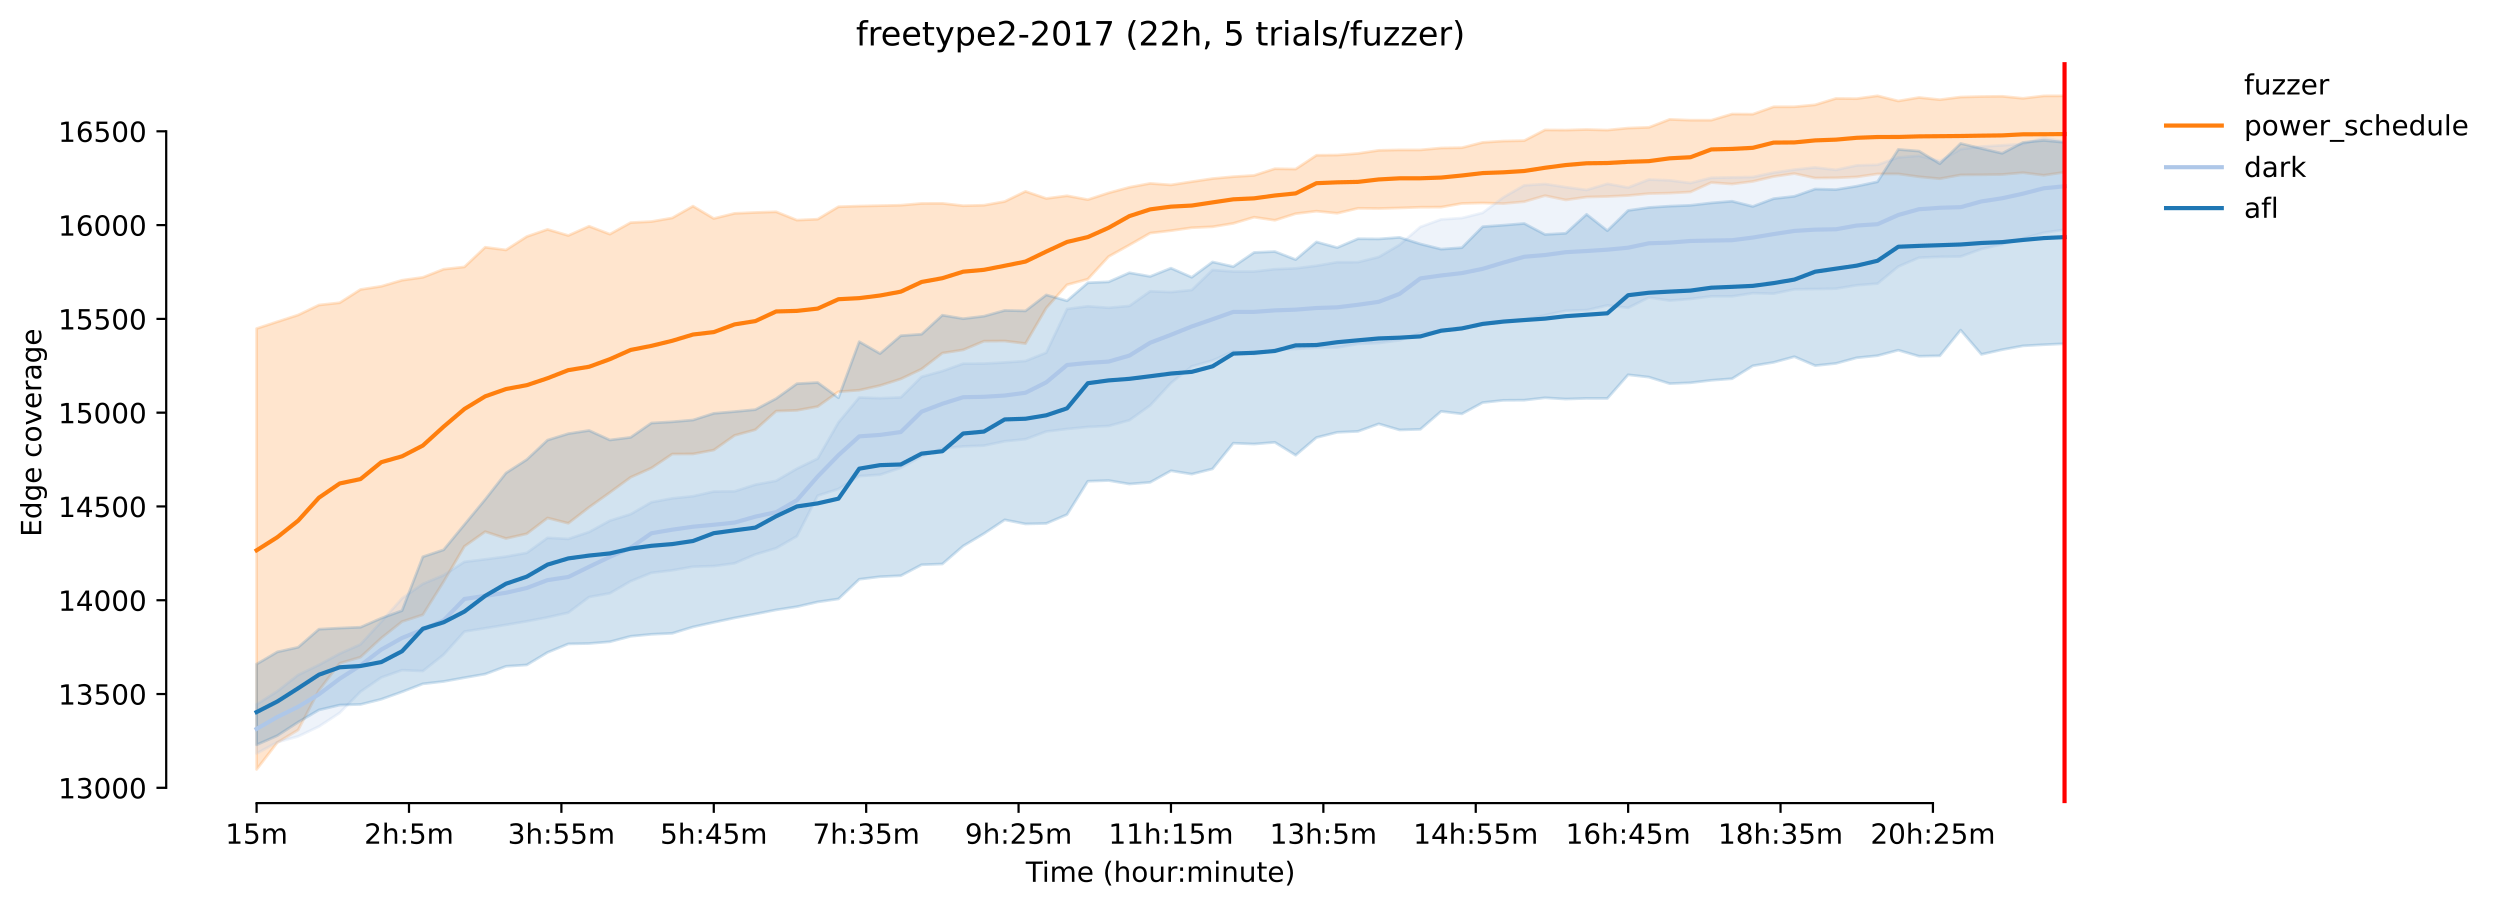 <?xml version="1.0" encoding="utf-8" standalone="no"?>
<!DOCTYPE svg PUBLIC "-//W3C//DTD SVG 1.1//EN"
  "http://www.w3.org/Graphics/SVG/1.1/DTD/svg11.dtd">
<!-- Created with matplotlib (https://matplotlib.org/) -->
<svg height="325.986pt" version="1.1" viewBox="0 0 897.856 325.986" width="897.856pt" xmlns="http://www.w3.org/2000/svg" xmlns:xlink="http://www.w3.org/1999/xlink">
 <defs>
  <style type="text/css">*{stroke-linecap:butt;stroke-linejoin:round;}</style>
 </defs>
 <g id="figure_1">
  <g id="patch_1">
   <path d="M 0 325.986 
L 897.856 325.986 
L 897.856 0 
L 0 0 
z
" style="fill:#ffffff;"/>
  </g>
  <g id="axes_1">
   <g id="patch_2">
    <path d="M 59.691 288.43 
L 773.931 288.43 
L 773.931 22.318 
L 59.691 22.318 
z
" style="fill:#ffffff;"/>
   </g>
   <g id="PolyCollection_1">
    <defs>
     <path d="M 92.156 -207.986 
L 92.156 -49.652 
L 99.619 -59.339 
L 107.083 -63.826 
L 114.546 -78.067 
L 122.009 -87.767 
L 129.473 -89.977 
L 136.936 -96.834 
L 144.399 -102.749 
L 151.863 -105.188 
L 159.326 -117.084 
L 166.789 -129.776 
L 174.253 -135.044 
L 181.716 -132.592 
L 189.179 -134.289 
L 196.643 -139.961 
L 204.106 -138.062 
L 211.569 -143.815 
L 219.033 -149.123 
L 226.496 -154.579 
L 233.959 -157.907 
L 241.423 -162.933 
L 248.886 -162.96 
L 256.349 -164.361 
L 263.813 -169.615 
L 271.276 -171.663 
L 278.739 -178.346 
L 286.202 -178.615 
L 293.666 -179.989 
L 301.129 -185.311 
L 308.592 -185.85 
L 316.056 -187.531 
L 323.519 -189.905 
L 330.982 -193.449 
L 338.446 -199.189 
L 345.909 -200.334 
L 353.372 -203.462 
L 360.836 -203.527 
L 368.299 -202.61 
L 375.762 -215.396 
L 383.226 -223.723 
L 390.689 -225.736 
L 398.152 -233.854 
L 405.616 -238.004 
L 413.079 -242.274 
L 420.542 -243.143 
L 428.006 -244.201 
L 435.469 -244.538 
L 442.932 -245.764 
L 450.396 -247.983 
L 457.859 -246.883 
L 465.322 -249.247 
L 472.786 -250.147 
L 480.249 -249.402 
L 487.712 -251.18 
L 495.176 -251.1 
L 502.639 -251.302 
L 510.102 -251.564 
L 517.565 -251.598 
L 525.029 -252.915 
L 532.492 -253.094 
L 539.955 -252.878 
L 547.419 -253.547 
L 554.882 -255.721 
L 562.345 -254.171 
L 569.809 -255.222 
L 577.272 -255.411 
L 584.735 -255.761 
L 592.199 -256.464 
L 599.662 -256.624 
L 607.125 -257.041 
L 614.589 -260.423 
L 622.052 -259.884 
L 629.515 -260.827 
L 636.979 -262.567 
L 644.442 -263.649 
L 651.905 -262.046 
L 659.369 -262.12 
L 666.832 -262.444 
L 674.295 -263.522 
L 681.759 -263.522 
L 689.222 -262.498 
L 696.685 -261.797 
L 704.149 -263.158 
L 711.612 -263.212 
L 719.075 -263.32 
L 726.539 -263.966 
L 734.002 -263.037 
L 741.465 -264.114 
L 741.465 -291.572 
L 741.465 -291.572 
L 734.002 -291.545 
L 726.539 -290.664 
L 719.075 -291.397 
L 711.612 -291.316 
L 704.149 -291.128 
L 696.685 -290.185 
L 689.222 -290.966 
L 681.759 -289.713 
L 674.295 -291.572 
L 666.832 -290.548 
L 659.369 -290.616 
L 651.905 -288.339 
L 644.442 -287.641 
L 636.979 -287.625 
L 629.515 -284.971 
L 622.052 -285.038 
L 614.589 -282.815 
L 607.125 -282.815 
L 599.662 -283.111 
L 592.199 -280.242 
L 584.735 -279.986 
L 577.272 -279.258 
L 569.809 -279.474 
L 562.345 -279.258 
L 554.882 -279.325 
L 547.419 -275.472 
L 539.955 -275.324 
L 532.492 -274.839 
L 525.029 -272.939 
L 517.565 -272.831 
L 510.102 -272.144 
L 502.639 -272.142 
L 495.176 -271.983 
L 487.712 -270.864 
L 480.249 -270.298 
L 472.786 -270.218 
L 465.322 -265.26 
L 457.859 -265.381 
L 450.396 -262.983 
L 442.932 -262.525 
L 435.469 -261.838 
L 428.006 -260.727 
L 420.542 -259.574 
L 413.079 -260.113 
L 405.616 -258.725 
L 398.152 -256.704 
L 390.689 -254.279 
L 383.226 -255.667 
L 375.762 -254.697 
L 368.299 -257.243 
L 360.836 -253.606 
L 353.372 -252.272 
L 345.909 -252.101 
L 338.446 -252.945 
L 330.982 -252.918 
L 323.519 -252.279 
L 316.056 -252.124 
L 308.592 -251.975 
L 301.129 -251.733 
L 293.666 -247.26 
L 286.202 -246.923 
L 278.739 -249.914 
L 271.276 -249.671 
L 263.813 -249.348 
L 256.349 -247.502 
L 248.886 -251.948 
L 241.423 -247.704 
L 233.959 -246.411 
L 226.496 -246.034 
L 219.033 -241.884 
L 211.569 -244.727 
L 204.106 -241.399 
L 196.643 -243.595 
L 189.179 -241.022 
L 181.716 -236.212 
L 174.253 -237.182 
L 166.789 -230.12 
L 159.326 -229.3 
L 151.863 -226.377 
L 144.399 -225.339 
L 136.936 -223.157 
L 129.473 -222.011 
L 122.009 -217.256 
L 114.546 -216.434 
L 107.083 -212.863 
L 99.619 -210.438 
L 92.156 -207.986 
z
" id="mf818b64a74" style="stroke:#ff7f0e;stroke-opacity:0.2;"/>
    </defs>
    <g clip-path="url(#pa35319c1a7)">
     <use style="fill:#ff7f0e;fill-opacity:0.2;stroke:#ff7f0e;stroke-opacity:0.2;" x="0" xlink:href="#mf818b64a74" y="325.986"/>
    </g>
   </g>
   <g id="PolyCollection_2">
    <defs>
     <path d="M 92.156 -72.987 
L 92.156 -55.392 
L 99.619 -59.42 
L 107.083 -61.522 
L 114.546 -65.065 
L 122.009 -69.969 
L 129.473 -77.595 
L 136.936 -82.701 
L 144.399 -85.315 
L 151.863 -84.992 
L 159.326 -90.882 
L 166.789 -99.179 
L 174.253 -100.373 
L 181.716 -101.594 
L 189.179 -102.861 
L 196.643 -104.285 
L 204.106 -105.969 
L 211.569 -111.574 
L 219.033 -112.921 
L 226.496 -117.273 
L 233.959 -120.264 
L 241.423 -121.17 
L 248.886 -122.473 
L 256.349 -122.689 
L 263.813 -123.686 
L 271.276 -126.87 
L 278.739 -129.116 
L 286.202 -133.4 
L 293.666 -147.978 
L 301.129 -150.389 
L 308.592 -154.997 
L 316.056 -155.509 
L 323.519 -157.988 
L 330.982 -162.084 
L 338.446 -164.967 
L 345.909 -165.668 
L 353.372 -165.951 
L 360.836 -167.527 
L 368.299 -168.254 
L 375.762 -171.03 
L 383.226 -171.933 
L 390.689 -172.66 
L 398.152 -173.01 
L 405.616 -175.072 
L 413.079 -180.398 
L 420.542 -188.437 
L 428.006 -194.405 
L 435.469 -196.521 
L 442.932 -199.795 
L 450.396 -198.771 
L 457.859 -200.414 
L 465.322 -200.674 
L 472.786 -201.075 
L 480.249 -201.155 
L 487.712 -202.449 
L 495.176 -202.786 
L 502.639 -203.756 
L 510.102 -206.41 
L 517.565 -206.908 
L 525.029 -208.148 
L 532.492 -209.32 
L 539.955 -210.627 
L 547.419 -211.206 
L 554.882 -212.783 
L 562.345 -214.413 
L 569.809 -214.615 
L 577.272 -216.326 
L 584.735 -215.437 
L 592.199 -219.142 
L 599.662 -218.037 
L 607.125 -218.63 
L 614.589 -219.559 
L 622.052 -219.555 
L 629.515 -220.705 
L 636.979 -220.529 
L 644.442 -222.092 
L 651.905 -222.187 
L 659.369 -222.321 
L 666.832 -223.547 
L 674.295 -224.14 
L 681.759 -230.27 
L 689.222 -233.463 
L 696.685 -233.746 
L 704.149 -233.868 
L 711.612 -236.555 
L 719.075 -238.239 
L 726.539 -240.348 
L 734.002 -242.423 
L 741.465 -243.501 
L 741.465 -275.149 
L 741.465 -275.149 
L 734.002 -276.47 
L 726.539 -274.301 
L 719.075 -273.788 
L 711.612 -273.357 
L 704.149 -272.414 
L 696.685 -268.156 
L 689.222 -270.035 
L 681.759 -269.45 
L 674.295 -266.796 
L 666.832 -266.58 
L 659.369 -264.977 
L 651.905 -265.852 
L 644.442 -265.055 
L 636.979 -263.993 
L 629.515 -262.422 
L 622.052 -262.282 
L 614.589 -262.134 
L 607.125 -260.261 
L 599.662 -261.204 
L 592.199 -261.501 
L 584.735 -258.631 
L 577.272 -259.969 
L 569.809 -257.755 
L 562.345 -258.766 
L 554.882 -259.897 
L 547.419 -259.412 
L 539.955 -255.128 
L 532.492 -249.55 
L 525.029 -247.677 
L 517.565 -247.192 
L 510.102 -244.479 
L 502.639 -238.044 
L 495.176 -233.666 
L 487.712 -231.833 
L 480.249 -231.809 
L 472.786 -230.526 
L 465.322 -229.597 
L 457.859 -229.3 
L 450.396 -228.452 
L 442.932 -228.452 
L 435.469 -229.004 
L 428.006 -221.809 
L 420.542 -221.068 
L 413.079 -221.365 
L 405.616 -216.11 
L 398.152 -215.437 
L 390.689 -215.977 
L 383.226 -215.019 
L 375.762 -199.323 
L 368.299 -196.332 
L 360.836 -195.807 
L 353.372 -195.402 
L 345.909 -195.376 
L 338.446 -192.708 
L 330.982 -190.647 
L 323.519 -183.258 
L 316.056 -182.967 
L 308.592 -183.224 
L 301.129 -174.263 
L 293.666 -161.276 
L 286.202 -157.665 
L 278.739 -153.3 
L 271.276 -151.912 
L 263.813 -149.514 
L 256.349 -149.446 
L 248.886 -147.762 
L 241.423 -146.994 
L 233.959 -145.621 
L 226.496 -141.321 
L 219.033 -138.978 
L 211.569 -134.916 
L 204.106 -132.43 
L 196.643 -132.821 
L 189.179 -127.418 
L 181.716 -126.084 
L 174.253 -125.101 
L 166.789 -124.198 
L 159.326 -119.402 
L 151.863 -116.276 
L 144.399 -111.102 
L 136.936 -102.695 
L 129.473 -94.565 
L 122.009 -91.232 
L 114.546 -87.188 
L 107.083 -83.577 
L 99.619 -77.75 
L 92.156 -72.987 
z
" id="m64f115fc18" style="stroke:#aec7e8;stroke-opacity:0.2;"/>
    </defs>
    <g clip-path="url(#pa35319c1a7)">
     <use style="fill:#aec7e8;fill-opacity:0.2;stroke:#aec7e8;stroke-opacity:0.2;" x="0" xlink:href="#m64f115fc18" y="325.986"/>
    </g>
   </g>
   <g id="PolyCollection_3">
    <defs>
     <path d="M 92.156 -87.471 
L 92.156 -58.49 
L 99.619 -61.791 
L 107.083 -66.64 
L 114.546 -71.011 
L 122.009 -72.772 
L 129.473 -72.995 
L 136.936 -74.86 
L 144.399 -77.528 
L 151.863 -80.397 
L 159.326 -81.246 
L 166.789 -82.594 
L 174.253 -83.9 
L 181.716 -86.689 
L 189.179 -87.174 
L 196.643 -91.674 
L 204.106 -94.733 
L 211.569 -94.881 
L 219.033 -95.501 
L 226.496 -97.469 
L 233.959 -98.182 
L 241.423 -98.532 
L 248.886 -100.822 
L 256.349 -102.48 
L 263.813 -104.069 
L 271.276 -105.471 
L 278.739 -106.953 
L 286.202 -108.098 
L 293.666 -109.809 
L 301.129 -110.887 
L 308.592 -117.947 
L 316.056 -118.863 
L 323.519 -119.226 
L 330.982 -123.161 
L 338.446 -123.43 
L 345.909 -129.897 
L 353.372 -134.344 
L 360.836 -139.288 
L 368.299 -137.82 
L 375.762 -137.994 
L 383.226 -141.187 
L 390.689 -153.151 
L 398.152 -153.407 
L 405.616 -152.154 
L 413.079 -152.761 
L 420.542 -156.91 
L 428.006 -155.711 
L 435.469 -157.584 
L 442.932 -166.813 
L 450.396 -166.516 
L 457.859 -167.123 
L 465.322 -162.493 
L 472.786 -168.847 
L 480.249 -170.72 
L 487.712 -171.057 
L 495.176 -173.765 
L 502.639 -171.569 
L 510.102 -171.798 
L 517.565 -178.238 
L 525.029 -177.349 
L 532.492 -181.404 
L 539.955 -182.212 
L 547.419 -182.266 
L 554.882 -183.129 
L 562.345 -182.671 
L 569.809 -182.913 
L 577.272 -182.9 
L 584.735 -191.388 
L 592.199 -190.546 
L 599.662 -188.208 
L 607.125 -188.518 
L 614.589 -189.403 
L 622.052 -189.973 
L 629.515 -194.608 
L 636.979 -195.847 
L 644.442 -197.881 
L 651.905 -194.675 
L 659.369 -195.47 
L 666.832 -197.491 
L 674.295 -198.245 
L 681.759 -200.221 
L 689.222 -198.043 
L 696.685 -198.205 
L 704.149 -207.42 
L 711.612 -198.717 
L 719.075 -200.401 
L 726.539 -201.775 
L 734.002 -202.193 
L 741.465 -202.53 
L 741.465 -274.86 
L 741.465 -274.86 
L 734.002 -275.553 
L 726.539 -274.825 
L 719.075 -270.905 
L 711.612 -272.656 
L 704.149 -274.462 
L 696.685 -267.186 
L 689.222 -271.713 
L 681.759 -272.319 
L 674.295 -260.706 
L 666.832 -259.116 
L 659.369 -257.903 
L 651.905 -258.092 
L 644.442 -255.478 
L 636.979 -254.639 
L 629.515 -251.837 
L 622.052 -253.713 
L 614.589 -253.102 
L 607.125 -252.244 
L 599.662 -251.948 
L 592.199 -251.463 
L 584.735 -250.401 
L 577.272 -243.137 
L 569.809 -249.011 
L 562.345 -242.194 
L 554.882 -241.778 
L 547.419 -245.724 
L 539.955 -245.104 
L 532.492 -244.579 
L 525.029 -237.03 
L 517.565 -236.51 
L 510.102 -238.368 
L 502.639 -240.725 
L 495.176 -240.173 
L 487.712 -240.24 
L 480.249 -237.059 
L 472.786 -239.095 
L 465.322 -232.749 
L 457.859 -235.645 
L 450.396 -235.312 
L 442.932 -230.23 
L 435.469 -231.889 
L 428.006 -226.404 
L 420.542 -229.678 
L 413.079 -226.698 
L 405.616 -228.02 
L 398.152 -224.76 
L 390.689 -224.437 
L 383.226 -217.956 
L 375.762 -220.071 
L 368.299 -214.332 
L 360.836 -214.494 
L 353.372 -212.419 
L 345.909 -211.53 
L 338.446 -212.783 
L 330.982 -205.952 
L 323.519 -205.423 
L 316.056 -199 
L 308.592 -203.271 
L 301.129 -183.128 
L 293.666 -188.599 
L 286.202 -188.188 
L 278.739 -182.832 
L 271.276 -178.871 
L 263.813 -178.157 
L 256.349 -177.524 
L 248.886 -175.139 
L 241.423 -174.492 
L 233.959 -174.065 
L 226.496 -168.901 
L 219.033 -167.966 
L 211.569 -171.38 
L 204.106 -170.235 
L 196.643 -167.918 
L 189.179 -160.925 
L 181.716 -156.102 
L 174.253 -146.617 
L 166.789 -137.577 
L 159.326 -128.523 
L 151.863 -126.023 
L 144.399 -106.683 
L 136.936 -103.962 
L 129.473 -100.718 
L 122.009 -100.411 
L 114.546 -100.014 
L 107.083 -93.52 
L 99.619 -91.863 
L 92.156 -87.471 
z
" id="m4b2b6e526b" style="stroke:#1f77b4;stroke-opacity:0.2;"/>
    </defs>
    <g clip-path="url(#pa35319c1a7)">
     <use style="fill:#1f77b4;fill-opacity:0.2;stroke:#1f77b4;stroke-opacity:0.2;" x="0" xlink:href="#m4b2b6e526b" y="325.986"/>
    </g>
   </g>
   <g id="matplotlib.axis_1">
    <g id="xtick_1">
     <g id="line2d_1">
      <defs>
       <path d="M 0 0 
L 0 3.5 
" id="m05174e2a1f" style="stroke:#000000;stroke-width:0.8;"/>
      </defs>
      <g>
       <use style="stroke:#000000;stroke-width:0.8;" x="92.156" xlink:href="#m05174e2a1f" y="288.43"/>
      </g>
     </g>
     <g id="text_1">
      <!-- 15m -->
      <g transform="translate(80.923 303.029)scale(0.1 -0.1)">
       <defs>
        <path d="M 12.406 8.297 
L 28.516 8.297 
L 28.516 63.922 
L 10.984 60.406 
L 10.984 69.391 
L 28.422 72.906 
L 38.281 72.906 
L 38.281 8.297 
L 54.391 8.297 
L 54.391 0 
L 12.406 0 
z
" id="DejaVuSans-49"/>
        <path d="M 10.797 72.906 
L 49.516 72.906 
L 49.516 64.594 
L 19.828 64.594 
L 19.828 46.734 
Q 21.969 47.469 24.109 47.828 
Q 26.266 48.188 28.422 48.188 
Q 40.625 48.188 47.75 41.5 
Q 54.891 34.812 54.891 23.391 
Q 54.891 11.625 47.562 5.094 
Q 40.234 -1.422 26.906 -1.422 
Q 22.312 -1.422 17.547 -0.641 
Q 12.797 0.141 7.719 1.703 
L 7.719 11.625 
Q 12.109 9.234 16.797 8.062 
Q 21.484 6.891 26.703 6.891 
Q 35.156 6.891 40.078 11.328 
Q 45.016 15.766 45.016 23.391 
Q 45.016 31 40.078 35.438 
Q 35.156 39.891 26.703 39.891 
Q 22.75 39.891 18.812 39.016 
Q 14.891 38.141 10.797 36.281 
z
" id="DejaVuSans-53"/>
        <path d="M 52 44.188 
Q 55.375 50.25 60.062 53.125 
Q 64.75 56 71.094 56 
Q 79.641 56 84.281 50.016 
Q 88.922 44.047 88.922 33.016 
L 88.922 0 
L 79.891 0 
L 79.891 32.719 
Q 79.891 40.578 77.094 44.375 
Q 74.312 48.188 68.609 48.188 
Q 61.625 48.188 57.562 43.547 
Q 53.516 38.922 53.516 30.906 
L 53.516 0 
L 44.484 0 
L 44.484 32.719 
Q 44.484 40.625 41.703 44.406 
Q 38.922 48.188 33.109 48.188 
Q 26.219 48.188 22.156 43.531 
Q 18.109 38.875 18.109 30.906 
L 18.109 0 
L 9.078 0 
L 9.078 54.688 
L 18.109 54.688 
L 18.109 46.188 
Q 21.188 51.219 25.484 53.609 
Q 29.781 56 35.688 56 
Q 41.656 56 45.828 52.969 
Q 50 49.953 52 44.188 
z
" id="DejaVuSans-109"/>
       </defs>
       <use xlink:href="#DejaVuSans-49"/>
       <use x="63.623" xlink:href="#DejaVuSans-53"/>
       <use x="127.246" xlink:href="#DejaVuSans-109"/>
      </g>
     </g>
    </g>
    <g id="xtick_2">
     <g id="line2d_2">
      <g>
       <use style="stroke:#000000;stroke-width:0.8;" x="146.887" xlink:href="#m05174e2a1f" y="288.43"/>
      </g>
     </g>
     <g id="text_2">
      <!-- 2h:5m -->
      <g transform="translate(130.801 303.029)scale(0.1 -0.1)">
       <defs>
        <path d="M 19.188 8.297 
L 53.609 8.297 
L 53.609 0 
L 7.328 0 
L 7.328 8.297 
Q 12.938 14.109 22.625 23.891 
Q 32.328 33.688 34.812 36.531 
Q 39.547 41.844 41.422 45.531 
Q 43.312 49.219 43.312 52.781 
Q 43.312 58.594 39.234 62.25 
Q 35.156 65.922 28.609 65.922 
Q 23.969 65.922 18.812 64.312 
Q 13.672 62.703 7.812 59.422 
L 7.812 69.391 
Q 13.766 71.781 18.938 73 
Q 24.125 74.219 28.422 74.219 
Q 39.75 74.219 46.484 68.547 
Q 53.219 62.891 53.219 53.422 
Q 53.219 48.922 51.531 44.891 
Q 49.859 40.875 45.406 35.406 
Q 44.188 33.984 37.641 27.219 
Q 31.109 20.453 19.188 8.297 
z
" id="DejaVuSans-50"/>
        <path d="M 54.891 33.016 
L 54.891 0 
L 45.906 0 
L 45.906 32.719 
Q 45.906 40.484 42.875 44.328 
Q 39.844 48.188 33.797 48.188 
Q 26.516 48.188 22.312 43.547 
Q 18.109 38.922 18.109 30.906 
L 18.109 0 
L 9.078 0 
L 9.078 75.984 
L 18.109 75.984 
L 18.109 46.188 
Q 21.344 51.125 25.703 53.562 
Q 30.078 56 35.797 56 
Q 45.219 56 50.047 50.172 
Q 54.891 44.344 54.891 33.016 
z
" id="DejaVuSans-104"/>
        <path d="M 11.719 12.406 
L 22.016 12.406 
L 22.016 0 
L 11.719 0 
z
M 11.719 51.703 
L 22.016 51.703 
L 22.016 39.312 
L 11.719 39.312 
z
" id="DejaVuSans-58"/>
       </defs>
       <use xlink:href="#DejaVuSans-50"/>
       <use x="63.623" xlink:href="#DejaVuSans-104"/>
       <use x="127.002" xlink:href="#DejaVuSans-58"/>
       <use x="160.693" xlink:href="#DejaVuSans-53"/>
       <use x="224.316" xlink:href="#DejaVuSans-109"/>
      </g>
     </g>
    </g>
    <g id="xtick_3">
     <g id="line2d_3">
      <g>
       <use style="stroke:#000000;stroke-width:0.8;" x="201.618" xlink:href="#m05174e2a1f" y="288.43"/>
      </g>
     </g>
     <g id="text_3">
      <!-- 3h:55m -->
      <g transform="translate(182.351 303.029)scale(0.1 -0.1)">
       <defs>
        <path d="M 40.578 39.312 
Q 47.656 37.797 51.625 33 
Q 55.609 28.219 55.609 21.188 
Q 55.609 10.406 48.188 4.484 
Q 40.766 -1.422 27.094 -1.422 
Q 22.516 -1.422 17.656 -0.516 
Q 12.797 0.391 7.625 2.203 
L 7.625 11.719 
Q 11.719 9.328 16.594 8.109 
Q 21.484 6.891 26.812 6.891 
Q 36.078 6.891 40.938 10.547 
Q 45.797 14.203 45.797 21.188 
Q 45.797 27.641 41.281 31.266 
Q 36.766 34.906 28.719 34.906 
L 20.219 34.906 
L 20.219 43.016 
L 29.109 43.016 
Q 36.375 43.016 40.234 45.922 
Q 44.094 48.828 44.094 54.297 
Q 44.094 59.906 40.109 62.906 
Q 36.141 65.922 28.719 65.922 
Q 24.656 65.922 20.016 65.031 
Q 15.375 64.156 9.812 62.312 
L 9.812 71.094 
Q 15.438 72.656 20.344 73.438 
Q 25.25 74.219 29.594 74.219 
Q 40.828 74.219 47.359 69.109 
Q 53.906 64.016 53.906 55.328 
Q 53.906 49.266 50.438 45.094 
Q 46.969 40.922 40.578 39.312 
z
" id="DejaVuSans-51"/>
       </defs>
       <use xlink:href="#DejaVuSans-51"/>
       <use x="63.623" xlink:href="#DejaVuSans-104"/>
       <use x="127.002" xlink:href="#DejaVuSans-58"/>
       <use x="160.693" xlink:href="#DejaVuSans-53"/>
       <use x="224.316" xlink:href="#DejaVuSans-53"/>
       <use x="287.939" xlink:href="#DejaVuSans-109"/>
      </g>
     </g>
    </g>
    <g id="xtick_4">
     <g id="line2d_4">
      <g>
       <use style="stroke:#000000;stroke-width:0.8;" x="256.349" xlink:href="#m05174e2a1f" y="288.43"/>
      </g>
     </g>
     <g id="text_4">
      <!-- 5h:45m -->
      <g transform="translate(237.082 303.029)scale(0.1 -0.1)">
       <defs>
        <path d="M 37.797 64.312 
L 12.891 25.391 
L 37.797 25.391 
z
M 35.203 72.906 
L 47.609 72.906 
L 47.609 25.391 
L 58.016 25.391 
L 58.016 17.188 
L 47.609 17.188 
L 47.609 0 
L 37.797 0 
L 37.797 17.188 
L 4.891 17.188 
L 4.891 26.703 
z
" id="DejaVuSans-52"/>
       </defs>
       <use xlink:href="#DejaVuSans-53"/>
       <use x="63.623" xlink:href="#DejaVuSans-104"/>
       <use x="127.002" xlink:href="#DejaVuSans-58"/>
       <use x="160.693" xlink:href="#DejaVuSans-52"/>
       <use x="224.316" xlink:href="#DejaVuSans-53"/>
       <use x="287.939" xlink:href="#DejaVuSans-109"/>
      </g>
     </g>
    </g>
    <g id="xtick_5">
     <g id="line2d_5">
      <g>
       <use style="stroke:#000000;stroke-width:0.8;" x="311.08" xlink:href="#m05174e2a1f" y="288.43"/>
      </g>
     </g>
     <g id="text_5">
      <!-- 7h:35m -->
      <g transform="translate(291.813 303.029)scale(0.1 -0.1)">
       <defs>
        <path d="M 8.203 72.906 
L 55.078 72.906 
L 55.078 68.703 
L 28.609 0 
L 18.312 0 
L 43.219 64.594 
L 8.203 64.594 
z
" id="DejaVuSans-55"/>
       </defs>
       <use xlink:href="#DejaVuSans-55"/>
       <use x="63.623" xlink:href="#DejaVuSans-104"/>
       <use x="127.002" xlink:href="#DejaVuSans-58"/>
       <use x="160.693" xlink:href="#DejaVuSans-51"/>
       <use x="224.316" xlink:href="#DejaVuSans-53"/>
       <use x="287.939" xlink:href="#DejaVuSans-109"/>
      </g>
     </g>
    </g>
    <g id="xtick_6">
     <g id="line2d_6">
      <g>
       <use style="stroke:#000000;stroke-width:0.8;" x="365.811" xlink:href="#m05174e2a1f" y="288.43"/>
      </g>
     </g>
     <g id="text_6">
      <!-- 9h:25m -->
      <g transform="translate(346.544 303.029)scale(0.1 -0.1)">
       <defs>
        <path d="M 10.984 1.516 
L 10.984 10.5 
Q 14.703 8.734 18.5 7.812 
Q 22.312 6.891 25.984 6.891 
Q 35.75 6.891 40.891 13.453 
Q 46.047 20.016 46.781 33.406 
Q 43.953 29.203 39.594 26.953 
Q 35.25 24.703 29.984 24.703 
Q 19.047 24.703 12.672 31.312 
Q 6.297 37.938 6.297 49.422 
Q 6.297 60.641 12.938 67.422 
Q 19.578 74.219 30.609 74.219 
Q 43.266 74.219 49.922 64.516 
Q 56.594 54.828 56.594 36.375 
Q 56.594 19.141 48.406 8.859 
Q 40.234 -1.422 26.422 -1.422 
Q 22.703 -1.422 18.891 -0.688 
Q 15.094 0.047 10.984 1.516 
z
M 30.609 32.422 
Q 37.25 32.422 41.125 36.953 
Q 45.016 41.5 45.016 49.422 
Q 45.016 57.281 41.125 61.844 
Q 37.25 66.406 30.609 66.406 
Q 23.969 66.406 20.094 61.844 
Q 16.219 57.281 16.219 49.422 
Q 16.219 41.5 20.094 36.953 
Q 23.969 32.422 30.609 32.422 
z
" id="DejaVuSans-57"/>
       </defs>
       <use xlink:href="#DejaVuSans-57"/>
       <use x="63.623" xlink:href="#DejaVuSans-104"/>
       <use x="127.002" xlink:href="#DejaVuSans-58"/>
       <use x="160.693" xlink:href="#DejaVuSans-50"/>
       <use x="224.316" xlink:href="#DejaVuSans-53"/>
       <use x="287.939" xlink:href="#DejaVuSans-109"/>
      </g>
     </g>
    </g>
    <g id="xtick_7">
     <g id="line2d_7">
      <g>
       <use style="stroke:#000000;stroke-width:0.8;" x="420.542" xlink:href="#m05174e2a1f" y="288.43"/>
      </g>
     </g>
     <g id="text_7">
      <!-- 11h:15m -->
      <g transform="translate(398.094 303.029)scale(0.1 -0.1)">
       <use xlink:href="#DejaVuSans-49"/>
       <use x="63.623" xlink:href="#DejaVuSans-49"/>
       <use x="127.246" xlink:href="#DejaVuSans-104"/>
       <use x="190.625" xlink:href="#DejaVuSans-58"/>
       <use x="224.316" xlink:href="#DejaVuSans-49"/>
       <use x="287.939" xlink:href="#DejaVuSans-53"/>
       <use x="351.562" xlink:href="#DejaVuSans-109"/>
      </g>
     </g>
    </g>
    <g id="xtick_8">
     <g id="line2d_8">
      <g>
       <use style="stroke:#000000;stroke-width:0.8;" x="475.273" xlink:href="#m05174e2a1f" y="288.43"/>
      </g>
     </g>
     <g id="text_8">
      <!-- 13h:5m -->
      <g transform="translate(456.006 303.029)scale(0.1 -0.1)">
       <use xlink:href="#DejaVuSans-49"/>
       <use x="63.623" xlink:href="#DejaVuSans-51"/>
       <use x="127.246" xlink:href="#DejaVuSans-104"/>
       <use x="190.625" xlink:href="#DejaVuSans-58"/>
       <use x="224.316" xlink:href="#DejaVuSans-53"/>
       <use x="287.939" xlink:href="#DejaVuSans-109"/>
      </g>
     </g>
    </g>
    <g id="xtick_9">
     <g id="line2d_9">
      <g>
       <use style="stroke:#000000;stroke-width:0.8;" x="530.004" xlink:href="#m05174e2a1f" y="288.43"/>
      </g>
     </g>
     <g id="text_9">
      <!-- 14h:55m -->
      <g transform="translate(507.556 303.029)scale(0.1 -0.1)">
       <use xlink:href="#DejaVuSans-49"/>
       <use x="63.623" xlink:href="#DejaVuSans-52"/>
       <use x="127.246" xlink:href="#DejaVuSans-104"/>
       <use x="190.625" xlink:href="#DejaVuSans-58"/>
       <use x="224.316" xlink:href="#DejaVuSans-53"/>
       <use x="287.939" xlink:href="#DejaVuSans-53"/>
       <use x="351.562" xlink:href="#DejaVuSans-109"/>
      </g>
     </g>
    </g>
    <g id="xtick_10">
     <g id="line2d_10">
      <g>
       <use style="stroke:#000000;stroke-width:0.8;" x="584.735" xlink:href="#m05174e2a1f" y="288.43"/>
      </g>
     </g>
     <g id="text_10">
      <!-- 16h:45m -->
      <g transform="translate(562.287 303.029)scale(0.1 -0.1)">
       <defs>
        <path d="M 33.016 40.375 
Q 26.375 40.375 22.484 35.828 
Q 18.609 31.297 18.609 23.391 
Q 18.609 15.531 22.484 10.953 
Q 26.375 6.391 33.016 6.391 
Q 39.656 6.391 43.531 10.953 
Q 47.406 15.531 47.406 23.391 
Q 47.406 31.297 43.531 35.828 
Q 39.656 40.375 33.016 40.375 
z
M 52.594 71.297 
L 52.594 62.312 
Q 48.875 64.062 45.094 64.984 
Q 41.312 65.922 37.594 65.922 
Q 27.828 65.922 22.672 59.328 
Q 17.531 52.734 16.797 39.406 
Q 19.672 43.656 24.016 45.922 
Q 28.375 48.188 33.594 48.188 
Q 44.578 48.188 50.953 41.516 
Q 57.328 34.859 57.328 23.391 
Q 57.328 12.156 50.688 5.359 
Q 44.047 -1.422 33.016 -1.422 
Q 20.359 -1.422 13.672 8.266 
Q 6.984 17.969 6.984 36.375 
Q 6.984 53.656 15.188 63.938 
Q 23.391 74.219 37.203 74.219 
Q 40.922 74.219 44.703 73.484 
Q 48.484 72.75 52.594 71.297 
z
" id="DejaVuSans-54"/>
       </defs>
       <use xlink:href="#DejaVuSans-49"/>
       <use x="63.623" xlink:href="#DejaVuSans-54"/>
       <use x="127.246" xlink:href="#DejaVuSans-104"/>
       <use x="190.625" xlink:href="#DejaVuSans-58"/>
       <use x="224.316" xlink:href="#DejaVuSans-52"/>
       <use x="287.939" xlink:href="#DejaVuSans-53"/>
       <use x="351.562" xlink:href="#DejaVuSans-109"/>
      </g>
     </g>
    </g>
    <g id="xtick_11">
     <g id="line2d_11">
      <g>
       <use style="stroke:#000000;stroke-width:0.8;" x="639.466" xlink:href="#m05174e2a1f" y="288.43"/>
      </g>
     </g>
     <g id="text_11">
      <!-- 18h:35m -->
      <g transform="translate(617.018 303.029)scale(0.1 -0.1)">
       <defs>
        <path d="M 31.781 34.625 
Q 24.75 34.625 20.719 30.859 
Q 16.703 27.094 16.703 20.516 
Q 16.703 13.922 20.719 10.156 
Q 24.75 6.391 31.781 6.391 
Q 38.812 6.391 42.859 10.172 
Q 46.922 13.969 46.922 20.516 
Q 46.922 27.094 42.891 30.859 
Q 38.875 34.625 31.781 34.625 
z
M 21.922 38.812 
Q 15.578 40.375 12.031 44.719 
Q 8.5 49.078 8.5 55.328 
Q 8.5 64.062 14.719 69.141 
Q 20.953 74.219 31.781 74.219 
Q 42.672 74.219 48.875 69.141 
Q 55.078 64.062 55.078 55.328 
Q 55.078 49.078 51.531 44.719 
Q 48 40.375 41.703 38.812 
Q 48.828 37.156 52.797 32.312 
Q 56.781 27.484 56.781 20.516 
Q 56.781 9.906 50.312 4.234 
Q 43.844 -1.422 31.781 -1.422 
Q 19.734 -1.422 13.25 4.234 
Q 6.781 9.906 6.781 20.516 
Q 6.781 27.484 10.781 32.312 
Q 14.797 37.156 21.922 38.812 
z
M 18.312 54.391 
Q 18.312 48.734 21.844 45.562 
Q 25.391 42.391 31.781 42.391 
Q 38.141 42.391 41.719 45.562 
Q 45.312 48.734 45.312 54.391 
Q 45.312 60.062 41.719 63.234 
Q 38.141 66.406 31.781 66.406 
Q 25.391 66.406 21.844 63.234 
Q 18.312 60.062 18.312 54.391 
z
" id="DejaVuSans-56"/>
       </defs>
       <use xlink:href="#DejaVuSans-49"/>
       <use x="63.623" xlink:href="#DejaVuSans-56"/>
       <use x="127.246" xlink:href="#DejaVuSans-104"/>
       <use x="190.625" xlink:href="#DejaVuSans-58"/>
       <use x="224.316" xlink:href="#DejaVuSans-51"/>
       <use x="287.939" xlink:href="#DejaVuSans-53"/>
       <use x="351.562" xlink:href="#DejaVuSans-109"/>
      </g>
     </g>
    </g>
    <g id="xtick_12">
     <g id="line2d_12">
      <g>
       <use style="stroke:#000000;stroke-width:0.8;" x="694.197" xlink:href="#m05174e2a1f" y="288.43"/>
      </g>
     </g>
     <g id="text_12">
      <!-- 20h:25m -->
      <g transform="translate(671.749 303.029)scale(0.1 -0.1)">
       <defs>
        <path d="M 31.781 66.406 
Q 24.172 66.406 20.328 58.906 
Q 16.5 51.422 16.5 36.375 
Q 16.5 21.391 20.328 13.891 
Q 24.172 6.391 31.781 6.391 
Q 39.453 6.391 43.281 13.891 
Q 47.125 21.391 47.125 36.375 
Q 47.125 51.422 43.281 58.906 
Q 39.453 66.406 31.781 66.406 
z
M 31.781 74.219 
Q 44.047 74.219 50.516 64.516 
Q 56.984 54.828 56.984 36.375 
Q 56.984 17.969 50.516 8.266 
Q 44.047 -1.422 31.781 -1.422 
Q 19.531 -1.422 13.062 8.266 
Q 6.594 17.969 6.594 36.375 
Q 6.594 54.828 13.062 64.516 
Q 19.531 74.219 31.781 74.219 
z
" id="DejaVuSans-48"/>
       </defs>
       <use xlink:href="#DejaVuSans-50"/>
       <use x="63.623" xlink:href="#DejaVuSans-48"/>
       <use x="127.246" xlink:href="#DejaVuSans-104"/>
       <use x="190.625" xlink:href="#DejaVuSans-58"/>
       <use x="224.316" xlink:href="#DejaVuSans-50"/>
       <use x="287.939" xlink:href="#DejaVuSans-53"/>
       <use x="351.562" xlink:href="#DejaVuSans-109"/>
      </g>
     </g>
    </g>
    <g id="text_13">
     <!-- Time (hour:minute) -->
     <g transform="translate(368.404 316.707)scale(0.1 -0.1)">
      <defs>
       <path d="M -0.297 72.906 
L 61.375 72.906 
L 61.375 64.594 
L 35.5 64.594 
L 35.5 0 
L 25.594 0 
L 25.594 64.594 
L -0.297 64.594 
z
" id="DejaVuSans-84"/>
       <path d="M 9.422 54.688 
L 18.406 54.688 
L 18.406 0 
L 9.422 0 
z
M 9.422 75.984 
L 18.406 75.984 
L 18.406 64.594 
L 9.422 64.594 
z
" id="DejaVuSans-105"/>
       <path d="M 56.203 29.594 
L 56.203 25.203 
L 14.891 25.203 
Q 15.484 15.922 20.484 11.062 
Q 25.484 6.203 34.422 6.203 
Q 39.594 6.203 44.453 7.469 
Q 49.312 8.734 54.109 11.281 
L 54.109 2.781 
Q 49.266 0.734 44.188 -0.344 
Q 39.109 -1.422 33.891 -1.422 
Q 20.797 -1.422 13.156 6.188 
Q 5.516 13.812 5.516 26.812 
Q 5.516 40.234 12.766 48.109 
Q 20.016 56 32.328 56 
Q 43.359 56 49.781 48.891 
Q 56.203 41.797 56.203 29.594 
z
M 47.219 32.234 
Q 47.125 39.594 43.094 43.984 
Q 39.062 48.391 32.422 48.391 
Q 24.906 48.391 20.391 44.141 
Q 15.875 39.891 15.188 32.172 
z
" id="DejaVuSans-101"/>
       <path id="DejaVuSans-32"/>
       <path d="M 31 75.875 
Q 24.469 64.656 21.281 53.656 
Q 18.109 42.672 18.109 31.391 
Q 18.109 20.125 21.312 9.062 
Q 24.516 -2 31 -13.188 
L 23.188 -13.188 
Q 15.875 -1.703 12.234 9.375 
Q 8.594 20.453 8.594 31.391 
Q 8.594 42.281 12.203 53.312 
Q 15.828 64.359 23.188 75.875 
z
" id="DejaVuSans-40"/>
       <path d="M 30.609 48.391 
Q 23.391 48.391 19.188 42.75 
Q 14.984 37.109 14.984 27.297 
Q 14.984 17.484 19.156 11.844 
Q 23.344 6.203 30.609 6.203 
Q 37.797 6.203 41.984 11.859 
Q 46.188 17.531 46.188 27.297 
Q 46.188 37.016 41.984 42.703 
Q 37.797 48.391 30.609 48.391 
z
M 30.609 56 
Q 42.328 56 49.016 48.375 
Q 55.719 40.766 55.719 27.297 
Q 55.719 13.875 49.016 6.219 
Q 42.328 -1.422 30.609 -1.422 
Q 18.844 -1.422 12.172 6.219 
Q 5.516 13.875 5.516 27.297 
Q 5.516 40.766 12.172 48.375 
Q 18.844 56 30.609 56 
z
" id="DejaVuSans-111"/>
       <path d="M 8.5 21.578 
L 8.5 54.688 
L 17.484 54.688 
L 17.484 21.922 
Q 17.484 14.156 20.5 10.266 
Q 23.531 6.391 29.594 6.391 
Q 36.859 6.391 41.078 11.031 
Q 45.312 15.672 45.312 23.688 
L 45.312 54.688 
L 54.297 54.688 
L 54.297 0 
L 45.312 0 
L 45.312 8.406 
Q 42.047 3.422 37.719 1 
Q 33.406 -1.422 27.688 -1.422 
Q 18.266 -1.422 13.375 4.438 
Q 8.5 10.297 8.5 21.578 
z
M 31.109 56 
z
" id="DejaVuSans-117"/>
       <path d="M 41.109 46.297 
Q 39.594 47.172 37.812 47.578 
Q 36.031 48 33.891 48 
Q 26.266 48 22.188 43.047 
Q 18.109 38.094 18.109 28.812 
L 18.109 0 
L 9.078 0 
L 9.078 54.688 
L 18.109 54.688 
L 18.109 46.188 
Q 20.953 51.172 25.484 53.578 
Q 30.031 56 36.531 56 
Q 37.453 56 38.578 55.875 
Q 39.703 55.766 41.062 55.516 
z
" id="DejaVuSans-114"/>
       <path d="M 54.891 33.016 
L 54.891 0 
L 45.906 0 
L 45.906 32.719 
Q 45.906 40.484 42.875 44.328 
Q 39.844 48.188 33.797 48.188 
Q 26.516 48.188 22.312 43.547 
Q 18.109 38.922 18.109 30.906 
L 18.109 0 
L 9.078 0 
L 9.078 54.688 
L 18.109 54.688 
L 18.109 46.188 
Q 21.344 51.125 25.703 53.562 
Q 30.078 56 35.797 56 
Q 45.219 56 50.047 50.172 
Q 54.891 44.344 54.891 33.016 
z
" id="DejaVuSans-110"/>
       <path d="M 18.312 70.219 
L 18.312 54.688 
L 36.812 54.688 
L 36.812 47.703 
L 18.312 47.703 
L 18.312 18.016 
Q 18.312 11.328 20.141 9.422 
Q 21.969 7.516 27.594 7.516 
L 36.812 7.516 
L 36.812 0 
L 27.594 0 
Q 17.188 0 13.234 3.875 
Q 9.281 7.766 9.281 18.016 
L 9.281 47.703 
L 2.688 47.703 
L 2.688 54.688 
L 9.281 54.688 
L 9.281 70.219 
z
" id="DejaVuSans-116"/>
       <path d="M 8.016 75.875 
L 15.828 75.875 
Q 23.141 64.359 26.781 53.312 
Q 30.422 42.281 30.422 31.391 
Q 30.422 20.453 26.781 9.375 
Q 23.141 -1.703 15.828 -13.188 
L 8.016 -13.188 
Q 14.5 -2 17.703 9.062 
Q 20.906 20.125 20.906 31.391 
Q 20.906 42.672 17.703 53.656 
Q 14.5 64.656 8.016 75.875 
z
" id="DejaVuSans-41"/>
      </defs>
      <use xlink:href="#DejaVuSans-84"/>
      <use x="57.959" xlink:href="#DejaVuSans-105"/>
      <use x="85.742" xlink:href="#DejaVuSans-109"/>
      <use x="183.154" xlink:href="#DejaVuSans-101"/>
      <use x="244.678" xlink:href="#DejaVuSans-32"/>
      <use x="276.465" xlink:href="#DejaVuSans-40"/>
      <use x="315.479" xlink:href="#DejaVuSans-104"/>
      <use x="378.857" xlink:href="#DejaVuSans-111"/>
      <use x="440.039" xlink:href="#DejaVuSans-117"/>
      <use x="503.418" xlink:href="#DejaVuSans-114"/>
      <use x="542.781" xlink:href="#DejaVuSans-58"/>
      <use x="576.473" xlink:href="#DejaVuSans-109"/>
      <use x="673.885" xlink:href="#DejaVuSans-105"/>
      <use x="701.668" xlink:href="#DejaVuSans-110"/>
      <use x="765.047" xlink:href="#DejaVuSans-117"/>
      <use x="828.426" xlink:href="#DejaVuSans-116"/>
      <use x="867.635" xlink:href="#DejaVuSans-101"/>
      <use x="929.158" xlink:href="#DejaVuSans-41"/>
     </g>
    </g>
   </g>
   <g id="matplotlib.axis_2">
    <g id="ytick_1">
     <g id="line2d_13">
      <defs>
       <path d="M 0 0 
L -3.5 0 
" id="m097e6f214d" style="stroke:#000000;stroke-width:0.8;"/>
      </defs>
      <g>
       <use style="stroke:#000000;stroke-width:0.8;" x="59.691" xlink:href="#m097e6f214d" y="282.936"/>
      </g>
     </g>
     <g id="text_14">
      <!-- 13000 -->
      <g transform="translate(20.878 286.735)scale(0.1 -0.1)">
       <use xlink:href="#DejaVuSans-49"/>
       <use x="63.623" xlink:href="#DejaVuSans-51"/>
       <use x="127.246" xlink:href="#DejaVuSans-48"/>
       <use x="190.869" xlink:href="#DejaVuSans-48"/>
       <use x="254.492" xlink:href="#DejaVuSans-48"/>
      </g>
     </g>
    </g>
    <g id="ytick_2">
     <g id="line2d_14">
      <g>
       <use style="stroke:#000000;stroke-width:0.8;" x="59.691" xlink:href="#m097e6f214d" y="249.254"/>
      </g>
     </g>
     <g id="text_15">
      <!-- 13500 -->
      <g transform="translate(20.878 253.053)scale(0.1 -0.1)">
       <use xlink:href="#DejaVuSans-49"/>
       <use x="63.623" xlink:href="#DejaVuSans-51"/>
       <use x="127.246" xlink:href="#DejaVuSans-53"/>
       <use x="190.869" xlink:href="#DejaVuSans-48"/>
       <use x="254.492" xlink:href="#DejaVuSans-48"/>
      </g>
     </g>
    </g>
    <g id="ytick_3">
     <g id="line2d_15">
      <g>
       <use style="stroke:#000000;stroke-width:0.8;" x="59.691" xlink:href="#m097e6f214d" y="215.571"/>
      </g>
     </g>
     <g id="text_16">
      <!-- 14000 -->
      <g transform="translate(20.878 219.37)scale(0.1 -0.1)">
       <use xlink:href="#DejaVuSans-49"/>
       <use x="63.623" xlink:href="#DejaVuSans-52"/>
       <use x="127.246" xlink:href="#DejaVuSans-48"/>
       <use x="190.869" xlink:href="#DejaVuSans-48"/>
       <use x="254.492" xlink:href="#DejaVuSans-48"/>
      </g>
     </g>
    </g>
    <g id="ytick_4">
     <g id="line2d_16">
      <g>
       <use style="stroke:#000000;stroke-width:0.8;" x="59.691" xlink:href="#m097e6f214d" y="181.889"/>
      </g>
     </g>
     <g id="text_17">
      <!-- 14500 -->
      <g transform="translate(20.878 185.688)scale(0.1 -0.1)">
       <use xlink:href="#DejaVuSans-49"/>
       <use x="63.623" xlink:href="#DejaVuSans-52"/>
       <use x="127.246" xlink:href="#DejaVuSans-53"/>
       <use x="190.869" xlink:href="#DejaVuSans-48"/>
       <use x="254.492" xlink:href="#DejaVuSans-48"/>
      </g>
     </g>
    </g>
    <g id="ytick_5">
     <g id="line2d_17">
      <g>
       <use style="stroke:#000000;stroke-width:0.8;" x="59.691" xlink:href="#m097e6f214d" y="148.207"/>
      </g>
     </g>
     <g id="text_18">
      <!-- 15000 -->
      <g transform="translate(20.878 152.006)scale(0.1 -0.1)">
       <use xlink:href="#DejaVuSans-49"/>
       <use x="63.623" xlink:href="#DejaVuSans-53"/>
       <use x="127.246" xlink:href="#DejaVuSans-48"/>
       <use x="190.869" xlink:href="#DejaVuSans-48"/>
       <use x="254.492" xlink:href="#DejaVuSans-48"/>
      </g>
     </g>
    </g>
    <g id="ytick_6">
     <g id="line2d_18">
      <g>
       <use style="stroke:#000000;stroke-width:0.8;" x="59.691" xlink:href="#m097e6f214d" y="114.524"/>
      </g>
     </g>
     <g id="text_19">
      <!-- 15500 -->
      <g transform="translate(20.878 118.323)scale(0.1 -0.1)">
       <use xlink:href="#DejaVuSans-49"/>
       <use x="63.623" xlink:href="#DejaVuSans-53"/>
       <use x="127.246" xlink:href="#DejaVuSans-53"/>
       <use x="190.869" xlink:href="#DejaVuSans-48"/>
       <use x="254.492" xlink:href="#DejaVuSans-48"/>
      </g>
     </g>
    </g>
    <g id="ytick_7">
     <g id="line2d_19">
      <g>
       <use style="stroke:#000000;stroke-width:0.8;" x="59.691" xlink:href="#m097e6f214d" y="80.842"/>
      </g>
     </g>
     <g id="text_20">
      <!-- 16000 -->
      <g transform="translate(20.878 84.641)scale(0.1 -0.1)">
       <use xlink:href="#DejaVuSans-49"/>
       <use x="63.623" xlink:href="#DejaVuSans-54"/>
       <use x="127.246" xlink:href="#DejaVuSans-48"/>
       <use x="190.869" xlink:href="#DejaVuSans-48"/>
       <use x="254.492" xlink:href="#DejaVuSans-48"/>
      </g>
     </g>
    </g>
    <g id="ytick_8">
     <g id="line2d_20">
      <g>
       <use style="stroke:#000000;stroke-width:0.8;" x="59.691" xlink:href="#m097e6f214d" y="47.16"/>
      </g>
     </g>
     <g id="text_21">
      <!-- 16500 -->
      <g transform="translate(20.878 50.959)scale(0.1 -0.1)">
       <use xlink:href="#DejaVuSans-49"/>
       <use x="63.623" xlink:href="#DejaVuSans-54"/>
       <use x="127.246" xlink:href="#DejaVuSans-53"/>
       <use x="190.869" xlink:href="#DejaVuSans-48"/>
       <use x="254.492" xlink:href="#DejaVuSans-48"/>
      </g>
     </g>
    </g>
    <g id="text_22">
     <!-- Edge coverage -->
     <g transform="translate(14.798 192.762)rotate(-90)scale(0.1 -0.1)">
      <defs>
       <path d="M 9.812 72.906 
L 55.906 72.906 
L 55.906 64.594 
L 19.672 64.594 
L 19.672 43.016 
L 54.391 43.016 
L 54.391 34.719 
L 19.672 34.719 
L 19.672 8.297 
L 56.781 8.297 
L 56.781 0 
L 9.812 0 
z
" id="DejaVuSans-69"/>
       <path d="M 45.406 46.391 
L 45.406 75.984 
L 54.391 75.984 
L 54.391 0 
L 45.406 0 
L 45.406 8.203 
Q 42.578 3.328 38.25 0.953 
Q 33.938 -1.422 27.875 -1.422 
Q 17.969 -1.422 11.734 6.484 
Q 5.516 14.406 5.516 27.297 
Q 5.516 40.188 11.734 48.094 
Q 17.969 56 27.875 56 
Q 33.938 56 38.25 53.625 
Q 42.578 51.266 45.406 46.391 
z
M 14.797 27.297 
Q 14.797 17.391 18.875 11.75 
Q 22.953 6.109 30.078 6.109 
Q 37.203 6.109 41.297 11.75 
Q 45.406 17.391 45.406 27.297 
Q 45.406 37.203 41.297 42.844 
Q 37.203 48.484 30.078 48.484 
Q 22.953 48.484 18.875 42.844 
Q 14.797 37.203 14.797 27.297 
z
" id="DejaVuSans-100"/>
       <path d="M 45.406 27.984 
Q 45.406 37.75 41.375 43.109 
Q 37.359 48.484 30.078 48.484 
Q 22.859 48.484 18.828 43.109 
Q 14.797 37.75 14.797 27.984 
Q 14.797 18.266 18.828 12.891 
Q 22.859 7.516 30.078 7.516 
Q 37.359 7.516 41.375 12.891 
Q 45.406 18.266 45.406 27.984 
z
M 54.391 6.781 
Q 54.391 -7.172 48.188 -13.984 
Q 42 -20.797 29.203 -20.797 
Q 24.469 -20.797 20.266 -20.094 
Q 16.062 -19.391 12.109 -17.922 
L 12.109 -9.188 
Q 16.062 -11.328 19.922 -12.344 
Q 23.781 -13.375 27.781 -13.375 
Q 36.625 -13.375 41.016 -8.766 
Q 45.406 -4.156 45.406 5.172 
L 45.406 9.625 
Q 42.625 4.781 38.281 2.391 
Q 33.938 0 27.875 0 
Q 17.828 0 11.672 7.656 
Q 5.516 15.328 5.516 27.984 
Q 5.516 40.672 11.672 48.328 
Q 17.828 56 27.875 56 
Q 33.938 56 38.281 53.609 
Q 42.625 51.219 45.406 46.391 
L 45.406 54.688 
L 54.391 54.688 
z
" id="DejaVuSans-103"/>
       <path d="M 48.781 52.594 
L 48.781 44.188 
Q 44.969 46.297 41.141 47.344 
Q 37.312 48.391 33.406 48.391 
Q 24.656 48.391 19.812 42.844 
Q 14.984 37.312 14.984 27.297 
Q 14.984 17.281 19.812 11.734 
Q 24.656 6.203 33.406 6.203 
Q 37.312 6.203 41.141 7.25 
Q 44.969 8.297 48.781 10.406 
L 48.781 2.094 
Q 45.016 0.344 40.984 -0.531 
Q 36.969 -1.422 32.422 -1.422 
Q 20.062 -1.422 12.781 6.344 
Q 5.516 14.109 5.516 27.297 
Q 5.516 40.672 12.859 48.328 
Q 20.219 56 33.016 56 
Q 37.156 56 41.109 55.141 
Q 45.062 54.297 48.781 52.594 
z
" id="DejaVuSans-99"/>
       <path d="M 2.984 54.688 
L 12.5 54.688 
L 29.594 8.797 
L 46.688 54.688 
L 56.203 54.688 
L 35.688 0 
L 23.484 0 
z
" id="DejaVuSans-118"/>
       <path d="M 34.281 27.484 
Q 23.391 27.484 19.188 25 
Q 14.984 22.516 14.984 16.5 
Q 14.984 11.719 18.141 8.906 
Q 21.297 6.109 26.703 6.109 
Q 34.188 6.109 38.703 11.406 
Q 43.219 16.703 43.219 25.484 
L 43.219 27.484 
z
M 52.203 31.203 
L 52.203 0 
L 43.219 0 
L 43.219 8.297 
Q 40.141 3.328 35.547 0.953 
Q 30.953 -1.422 24.312 -1.422 
Q 15.922 -1.422 10.953 3.297 
Q 6 8.016 6 15.922 
Q 6 25.141 12.172 29.828 
Q 18.359 34.516 30.609 34.516 
L 43.219 34.516 
L 43.219 35.406 
Q 43.219 41.609 39.141 45 
Q 35.062 48.391 27.688 48.391 
Q 23 48.391 18.547 47.266 
Q 14.109 46.141 10.016 43.891 
L 10.016 52.203 
Q 14.938 54.109 19.578 55.047 
Q 24.219 56 28.609 56 
Q 40.484 56 46.344 49.844 
Q 52.203 43.703 52.203 31.203 
z
" id="DejaVuSans-97"/>
      </defs>
      <use xlink:href="#DejaVuSans-69"/>
      <use x="63.184" xlink:href="#DejaVuSans-100"/>
      <use x="126.66" xlink:href="#DejaVuSans-103"/>
      <use x="190.137" xlink:href="#DejaVuSans-101"/>
      <use x="251.66" xlink:href="#DejaVuSans-32"/>
      <use x="283.447" xlink:href="#DejaVuSans-99"/>
      <use x="338.428" xlink:href="#DejaVuSans-111"/>
      <use x="399.609" xlink:href="#DejaVuSans-118"/>
      <use x="458.789" xlink:href="#DejaVuSans-101"/>
      <use x="520.312" xlink:href="#DejaVuSans-114"/>
      <use x="561.426" xlink:href="#DejaVuSans-97"/>
      <use x="622.705" xlink:href="#DejaVuSans-103"/>
      <use x="686.182" xlink:href="#DejaVuSans-101"/>
     </g>
    </g>
   </g>
   <g id="line2d_21">
    <path clip-path="url(#pa35319c1a7)" d="M 92.156 197.639 
L 99.619 192.923 
L 107.083 186.982 
L 114.546 178.736 
L 122.009 173.63 
L 129.473 172.054 
L 136.936 165.991 
L 144.399 163.876 
L 151.863 160.009 
L 159.326 153.232 
L 166.789 146.886 
L 174.253 142.346 
L 181.716 139.719 
L 189.179 138.331 
L 196.643 135.838 
L 204.106 132.928 
L 211.569 131.716 
L 219.033 128.994 
L 226.496 125.68 
L 233.959 124.211 
L 241.423 122.392 
L 248.886 120.142 
L 256.349 119.267 
L 263.813 116.505 
L 271.276 115.319 
L 278.739 111.857 
L 286.202 111.654 
L 293.666 110.833 
L 301.129 107.464 
L 308.592 107.074 
L 316.056 106.131 
L 323.519 104.743 
L 330.982 101.267 
L 338.446 99.906 
L 345.909 97.575 
L 353.372 96.902 
L 360.836 95.447 
L 368.299 93.938 
L 375.762 90.34 
L 383.226 86.891 
L 390.689 85.14 
L 398.152 81.798 
L 405.616 77.608 
L 413.079 75.197 
L 420.542 74.213 
L 428.006 73.822 
L 435.469 72.691 
L 442.932 71.586 
L 450.396 71.236 
L 457.859 70.212 
L 465.322 69.457 
L 472.786 65.793 
L 480.249 65.483 
L 487.712 65.321 
L 495.176 64.445 
L 502.639 64.041 
L 510.102 64.028 
L 517.565 63.772 
L 525.029 63.031 
L 532.492 62.155 
L 539.955 61.885 
L 547.419 61.414 
L 554.882 60.255 
L 562.345 59.272 
L 569.809 58.638 
L 577.272 58.544 
L 584.735 58.113 
L 592.199 57.871 
L 599.662 56.86 
L 607.125 56.469 
L 614.589 53.667 
L 622.052 53.478 
L 629.515 53.088 
L 636.979 51.215 
L 644.442 51.148 
L 651.905 50.42 
L 659.369 50.151 
L 666.832 49.49 
L 674.295 49.207 
L 681.759 49.194 
L 689.222 48.978 
L 696.685 48.911 
L 704.149 48.844 
L 711.612 48.722 
L 719.075 48.628 
L 726.539 48.237 
L 734.002 48.21 
L 741.465 48.143 
" style="fill:none;stroke:#ff7f0e;stroke-linecap:square;stroke-width:1.5;"/>
   </g>
   <g id="line2d_22">
    <path clip-path="url(#pa35319c1a7)" d="M 92.156 261.77 
L 99.619 257.485 
L 107.083 253.834 
L 114.546 249.348 
L 122.009 243.743 
L 129.473 238.974 
L 136.936 233.288 
L 144.399 229.111 
L 151.863 226.121 
L 159.326 222.793 
L 166.789 215.113 
L 174.253 213.995 
L 181.716 212.89 
L 189.179 211.166 
L 196.643 208.336 
L 204.106 207.218 
L 211.569 203.553 
L 219.033 199.983 
L 226.496 196.696 
L 233.959 191.509 
L 241.423 190.229 
L 248.886 189.164 
L 256.349 188.464 
L 263.813 187.682 
L 271.276 185.54 
L 278.739 183.937 
L 286.202 179.666 
L 293.666 171.124 
L 301.129 163.471 
L 308.592 156.721 
L 316.056 156.196 
L 323.519 155.159 
L 330.982 147.843 
L 338.446 145 
L 345.909 142.656 
L 353.372 142.507 
L 360.836 142.049 
L 368.299 141.052 
L 375.762 137.307 
L 383.226 131.082 
L 390.689 130.341 
L 398.152 129.856 
L 405.616 127.701 
L 413.079 123.08 
L 420.542 120.237 
L 428.006 117.246 
L 435.469 114.659 
L 442.932 112.018 
L 450.396 112.018 
L 457.859 111.466 
L 465.322 111.21 
L 472.786 110.617 
L 480.249 110.375 
L 487.712 109.458 
L 495.176 108.394 
L 502.639 105.538 
L 510.102 99.987 
L 517.565 98.936 
L 525.029 98.074 
L 532.492 96.551 
L 539.955 94.301 
L 547.419 92.213 
L 554.882 91.593 
L 562.345 90.569 
L 569.809 90.152 
L 577.272 89.667 
L 584.735 88.953 
L 592.199 87.376 
L 599.662 87.134 
L 607.125 86.541 
L 614.589 86.393 
L 622.052 86.271 
L 629.515 85.315 
L 636.979 84.075 
L 644.442 82.93 
L 651.905 82.472 
L 659.369 82.337 
L 666.832 81.004 
L 674.295 80.519 
L 681.759 77.204 
L 689.222 75.129 
L 696.685 74.617 
L 704.149 74.402 
L 711.612 72.34 
L 719.075 71.195 
L 726.539 69.552 
L 734.002 67.611 
L 741.465 66.897 
" style="fill:none;stroke:#aec7e8;stroke-linecap:square;stroke-width:1.5;"/>
   </g>
   <g id="line2d_23">
    <path clip-path="url(#pa35319c1a7)" d="M 92.156 255.734 
L 99.619 251.921 
L 107.083 247.179 
L 114.546 242.315 
L 122.009 239.647 
L 129.473 239.189 
L 136.936 237.775 
L 144.399 233.881 
L 151.863 225.811 
L 159.326 223.48 
L 166.789 219.64 
L 174.253 213.995 
L 181.716 209.643 
L 189.179 207.097 
L 196.643 202.772 
L 204.106 200.549 
L 211.569 199.525 
L 219.033 198.757 
L 226.496 197.032 
L 233.959 196.022 
L 241.423 195.402 
L 248.886 194.297 
L 256.349 191.482 
L 263.813 190.471 
L 271.276 189.488 
L 278.739 185.405 
L 286.202 181.889 
L 293.666 180.784 
L 301.129 179.086 
L 308.592 168.322 
L 316.056 167.055 
L 323.519 166.813 
L 330.982 162.919 
L 338.446 162.057 
L 345.909 155.684 
L 353.372 154.997 
L 360.836 150.632 
L 368.299 150.389 
L 375.762 149.15 
L 383.226 146.644 
L 390.689 137.63 
L 398.152 136.62 
L 405.616 136.054 
L 413.079 135.124 
L 420.542 134.154 
L 428.006 133.548 
L 435.469 131.567 
L 442.932 126.987 
L 450.396 126.704 
L 457.859 126.044 
L 465.322 124.036 
L 472.786 123.915 
L 480.249 122.904 
L 487.712 122.217 
L 495.176 121.544 
L 502.639 121.274 
L 510.102 120.816 
L 517.565 118.768 
L 525.029 117.946 
L 532.492 116.33 
L 539.955 115.494 
L 547.419 114.942 
L 554.882 114.43 
L 562.345 113.554 
L 569.809 113.042 
L 577.272 112.517 
L 584.735 106.023 
L 592.199 105.134 
L 599.662 104.729 
L 607.125 104.366 
L 614.589 103.328 
L 622.052 103.018 
L 629.515 102.668 
L 636.979 101.671 
L 644.442 100.405 
L 651.905 97.575 
L 659.369 96.484 
L 666.832 95.406 
L 674.295 93.655 
L 681.759 88.616 
L 689.222 88.306 
L 696.685 88.063 
L 704.149 87.807 
L 711.612 87.268 
L 719.075 86.959 
L 726.539 86.177 
L 734.002 85.503 
L 741.465 85.153 
" style="fill:none;stroke:#1f77b4;stroke-linecap:square;stroke-width:1.5;"/>
   </g>
   <g id="line2d_24"/>
   <g id="line2d_25"/>
   <g id="line2d_26"/>
   <g id="line2d_27"/>
   <g id="line2d_28">
    <path clip-path="url(#pa35319c1a7)" d="M 741.465 288.43 
L 741.465 22.318 
" style="fill:none;stroke:#ff0000;stroke-linecap:square;stroke-width:1.5;"/>
   </g>
   <g id="patch_3">
    <path d="M 59.691 282.936 
L 59.691 47.16 
" style="fill:none;stroke:#000000;stroke-linecap:square;stroke-linejoin:miter;stroke-width:0.8;"/>
   </g>
   <g id="patch_4">
    <path d="M 92.156 288.43 
L 694.197 288.43 
" style="fill:none;stroke:#000000;stroke-linecap:square;stroke-linejoin:miter;stroke-width:0.8;"/>
   </g>
   <g id="text_23">
    <!-- freetype2-2017 (22h, 5 trials/fuzzer) -->
    <g transform="translate(307.415 16.318)scale(0.12 -0.12)">
     <defs>
      <path d="M 37.109 75.984 
L 37.109 68.5 
L 28.516 68.5 
Q 23.688 68.5 21.797 66.547 
Q 19.922 64.594 19.922 59.516 
L 19.922 54.688 
L 34.719 54.688 
L 34.719 47.703 
L 19.922 47.703 
L 19.922 0 
L 10.891 0 
L 10.891 47.703 
L 2.297 47.703 
L 2.297 54.688 
L 10.891 54.688 
L 10.891 58.5 
Q 10.891 67.625 15.141 71.797 
Q 19.391 75.984 28.609 75.984 
z
" id="DejaVuSans-102"/>
      <path d="M 32.172 -5.078 
Q 28.375 -14.844 24.75 -17.812 
Q 21.141 -20.797 15.094 -20.797 
L 7.906 -20.797 
L 7.906 -13.281 
L 13.188 -13.281 
Q 16.891 -13.281 18.938 -11.516 
Q 21 -9.766 23.484 -3.219 
L 25.094 0.875 
L 2.984 54.688 
L 12.5 54.688 
L 29.594 11.922 
L 46.688 54.688 
L 56.203 54.688 
z
" id="DejaVuSans-121"/>
      <path d="M 18.109 8.203 
L 18.109 -20.797 
L 9.078 -20.797 
L 9.078 54.688 
L 18.109 54.688 
L 18.109 46.391 
Q 20.953 51.266 25.266 53.625 
Q 29.594 56 35.594 56 
Q 45.562 56 51.781 48.094 
Q 58.016 40.188 58.016 27.297 
Q 58.016 14.406 51.781 6.484 
Q 45.562 -1.422 35.594 -1.422 
Q 29.594 -1.422 25.266 0.953 
Q 20.953 3.328 18.109 8.203 
z
M 48.688 27.297 
Q 48.688 37.203 44.609 42.844 
Q 40.531 48.484 33.406 48.484 
Q 26.266 48.484 22.188 42.844 
Q 18.109 37.203 18.109 27.297 
Q 18.109 17.391 22.188 11.75 
Q 26.266 6.109 33.406 6.109 
Q 40.531 6.109 44.609 11.75 
Q 48.688 17.391 48.688 27.297 
z
" id="DejaVuSans-112"/>
      <path d="M 4.891 31.391 
L 31.203 31.391 
L 31.203 23.391 
L 4.891 23.391 
z
" id="DejaVuSans-45"/>
      <path d="M 11.719 12.406 
L 22.016 12.406 
L 22.016 4 
L 14.016 -11.625 
L 7.719 -11.625 
L 11.719 4 
z
" id="DejaVuSans-44"/>
      <path d="M 9.422 75.984 
L 18.406 75.984 
L 18.406 0 
L 9.422 0 
z
" id="DejaVuSans-108"/>
      <path d="M 44.281 53.078 
L 44.281 44.578 
Q 40.484 46.531 36.375 47.5 
Q 32.281 48.484 27.875 48.484 
Q 21.188 48.484 17.844 46.438 
Q 14.5 44.391 14.5 40.281 
Q 14.5 37.156 16.891 35.375 
Q 19.281 33.594 26.516 31.984 
L 29.594 31.297 
Q 39.156 29.25 43.188 25.516 
Q 47.219 21.781 47.219 15.094 
Q 47.219 7.469 41.188 3.016 
Q 35.156 -1.422 24.609 -1.422 
Q 20.219 -1.422 15.453 -0.562 
Q 10.688 0.297 5.422 2 
L 5.422 11.281 
Q 10.406 8.688 15.234 7.391 
Q 20.062 6.109 24.812 6.109 
Q 31.156 6.109 34.562 8.281 
Q 37.984 10.453 37.984 14.406 
Q 37.984 18.062 35.516 20.016 
Q 33.062 21.969 24.703 23.781 
L 21.578 24.516 
Q 13.234 26.266 9.516 29.906 
Q 5.812 33.547 5.812 39.891 
Q 5.812 47.609 11.281 51.797 
Q 16.75 56 26.812 56 
Q 31.781 56 36.172 55.266 
Q 40.578 54.547 44.281 53.078 
z
" id="DejaVuSans-115"/>
      <path d="M 25.391 72.906 
L 33.688 72.906 
L 8.297 -9.281 
L 0 -9.281 
z
" id="DejaVuSans-47"/>
      <path d="M 5.516 54.688 
L 48.188 54.688 
L 48.188 46.484 
L 14.406 7.172 
L 48.188 7.172 
L 48.188 0 
L 4.297 0 
L 4.297 8.203 
L 38.094 47.516 
L 5.516 47.516 
z
" id="DejaVuSans-122"/>
     </defs>
     <use xlink:href="#DejaVuSans-102"/>
     <use x="35.205" xlink:href="#DejaVuSans-114"/>
     <use x="74.068" xlink:href="#DejaVuSans-101"/>
     <use x="135.592" xlink:href="#DejaVuSans-101"/>
     <use x="197.115" xlink:href="#DejaVuSans-116"/>
     <use x="236.324" xlink:href="#DejaVuSans-121"/>
     <use x="295.504" xlink:href="#DejaVuSans-112"/>
     <use x="358.98" xlink:href="#DejaVuSans-101"/>
     <use x="420.504" xlink:href="#DejaVuSans-50"/>
     <use x="484.127" xlink:href="#DejaVuSans-45"/>
     <use x="520.211" xlink:href="#DejaVuSans-50"/>
     <use x="583.834" xlink:href="#DejaVuSans-48"/>
     <use x="647.457" xlink:href="#DejaVuSans-49"/>
     <use x="711.08" xlink:href="#DejaVuSans-55"/>
     <use x="774.703" xlink:href="#DejaVuSans-32"/>
     <use x="806.49" xlink:href="#DejaVuSans-40"/>
     <use x="845.504" xlink:href="#DejaVuSans-50"/>
     <use x="909.127" xlink:href="#DejaVuSans-50"/>
     <use x="972.75" xlink:href="#DejaVuSans-104"/>
     <use x="1036.129" xlink:href="#DejaVuSans-44"/>
     <use x="1067.916" xlink:href="#DejaVuSans-32"/>
     <use x="1099.703" xlink:href="#DejaVuSans-53"/>
     <use x="1163.326" xlink:href="#DejaVuSans-32"/>
     <use x="1195.113" xlink:href="#DejaVuSans-116"/>
     <use x="1234.322" xlink:href="#DejaVuSans-114"/>
     <use x="1275.436" xlink:href="#DejaVuSans-105"/>
     <use x="1303.219" xlink:href="#DejaVuSans-97"/>
     <use x="1364.498" xlink:href="#DejaVuSans-108"/>
     <use x="1392.281" xlink:href="#DejaVuSans-115"/>
     <use x="1444.381" xlink:href="#DejaVuSans-47"/>
     <use x="1478.072" xlink:href="#DejaVuSans-102"/>
     <use x="1513.277" xlink:href="#DejaVuSans-117"/>
     <use x="1576.656" xlink:href="#DejaVuSans-122"/>
     <use x="1629.146" xlink:href="#DejaVuSans-122"/>
     <use x="1681.637" xlink:href="#DejaVuSans-101"/>
     <use x="1743.16" xlink:href="#DejaVuSans-114"/>
     <use x="1784.273" xlink:href="#DejaVuSans-41"/>
    </g>
   </g>
   <g id="legend_1">
    <g id="line2d_29">
     <path d="M 777.931 30.417 
L 797.931 30.417 
" style="fill:none;"/>
    </g>
    <g id="line2d_30"/>
    <g id="text_24">
     <!-- fuzzer -->
     <g transform="translate(805.931 33.917)scale(0.1 -0.1)">
      <use xlink:href="#DejaVuSans-102"/>
      <use x="35.205" xlink:href="#DejaVuSans-117"/>
      <use x="98.584" xlink:href="#DejaVuSans-122"/>
      <use x="151.074" xlink:href="#DejaVuSans-122"/>
      <use x="203.564" xlink:href="#DejaVuSans-101"/>
      <use x="265.088" xlink:href="#DejaVuSans-114"/>
     </g>
    </g>
    <g id="line2d_31">
     <path d="M 777.931 45.095 
L 797.931 45.095 
" style="fill:none;stroke:#ff7f0e;stroke-linecap:square;stroke-width:1.5;"/>
    </g>
    <g id="line2d_32"/>
    <g id="text_25">
     <!-- power_schedule -->
     <g transform="translate(805.931 48.595)scale(0.1 -0.1)">
      <defs>
       <path d="M 4.203 54.688 
L 13.188 54.688 
L 24.422 12.016 
L 35.594 54.688 
L 46.188 54.688 
L 57.422 12.016 
L 68.609 54.688 
L 77.594 54.688 
L 63.281 0 
L 52.688 0 
L 40.922 44.828 
L 29.109 0 
L 18.5 0 
z
" id="DejaVuSans-119"/>
       <path d="M 50.984 -16.609 
L 50.984 -23.578 
L -0.984 -23.578 
L -0.984 -16.609 
z
" id="DejaVuSans-95"/>
      </defs>
      <use xlink:href="#DejaVuSans-112"/>
      <use x="63.477" xlink:href="#DejaVuSans-111"/>
      <use x="124.658" xlink:href="#DejaVuSans-119"/>
      <use x="206.445" xlink:href="#DejaVuSans-101"/>
      <use x="267.969" xlink:href="#DejaVuSans-114"/>
      <use x="309.082" xlink:href="#DejaVuSans-95"/>
      <use x="359.082" xlink:href="#DejaVuSans-115"/>
      <use x="411.182" xlink:href="#DejaVuSans-99"/>
      <use x="466.162" xlink:href="#DejaVuSans-104"/>
      <use x="529.541" xlink:href="#DejaVuSans-101"/>
      <use x="591.064" xlink:href="#DejaVuSans-100"/>
      <use x="654.541" xlink:href="#DejaVuSans-117"/>
      <use x="717.92" xlink:href="#DejaVuSans-108"/>
      <use x="745.703" xlink:href="#DejaVuSans-101"/>
     </g>
    </g>
    <g id="line2d_33">
     <path d="M 777.931 60.051 
L 797.931 60.051 
" style="fill:none;stroke:#aec7e8;stroke-linecap:square;stroke-width:1.5;"/>
    </g>
    <g id="line2d_34"/>
    <g id="text_26">
     <!-- dark -->
     <g transform="translate(805.931 63.551)scale(0.1 -0.1)">
      <defs>
       <path d="M 9.078 75.984 
L 18.109 75.984 
L 18.109 31.109 
L 44.922 54.688 
L 56.391 54.688 
L 27.391 29.109 
L 57.625 0 
L 45.906 0 
L 18.109 26.703 
L 18.109 0 
L 9.078 0 
z
" id="DejaVuSans-107"/>
      </defs>
      <use xlink:href="#DejaVuSans-100"/>
      <use x="63.477" xlink:href="#DejaVuSans-97"/>
      <use x="124.756" xlink:href="#DejaVuSans-114"/>
      <use x="165.869" xlink:href="#DejaVuSans-107"/>
     </g>
    </g>
    <g id="line2d_35">
     <path d="M 777.931 74.729 
L 797.931 74.729 
" style="fill:none;stroke:#1f77b4;stroke-linecap:square;stroke-width:1.5;"/>
    </g>
    <g id="line2d_36"/>
    <g id="text_27">
     <!-- afl -->
     <g transform="translate(805.931 78.229)scale(0.1 -0.1)">
      <use xlink:href="#DejaVuSans-97"/>
      <use x="61.279" xlink:href="#DejaVuSans-102"/>
      <use x="96.484" xlink:href="#DejaVuSans-108"/>
     </g>
    </g>
   </g>
  </g>
 </g>
 <defs>
  <clipPath id="pa35319c1a7">
   <rect height="266.112" width="714.24" x="59.691" y="22.318"/>
  </clipPath>
 </defs>
</svg>
